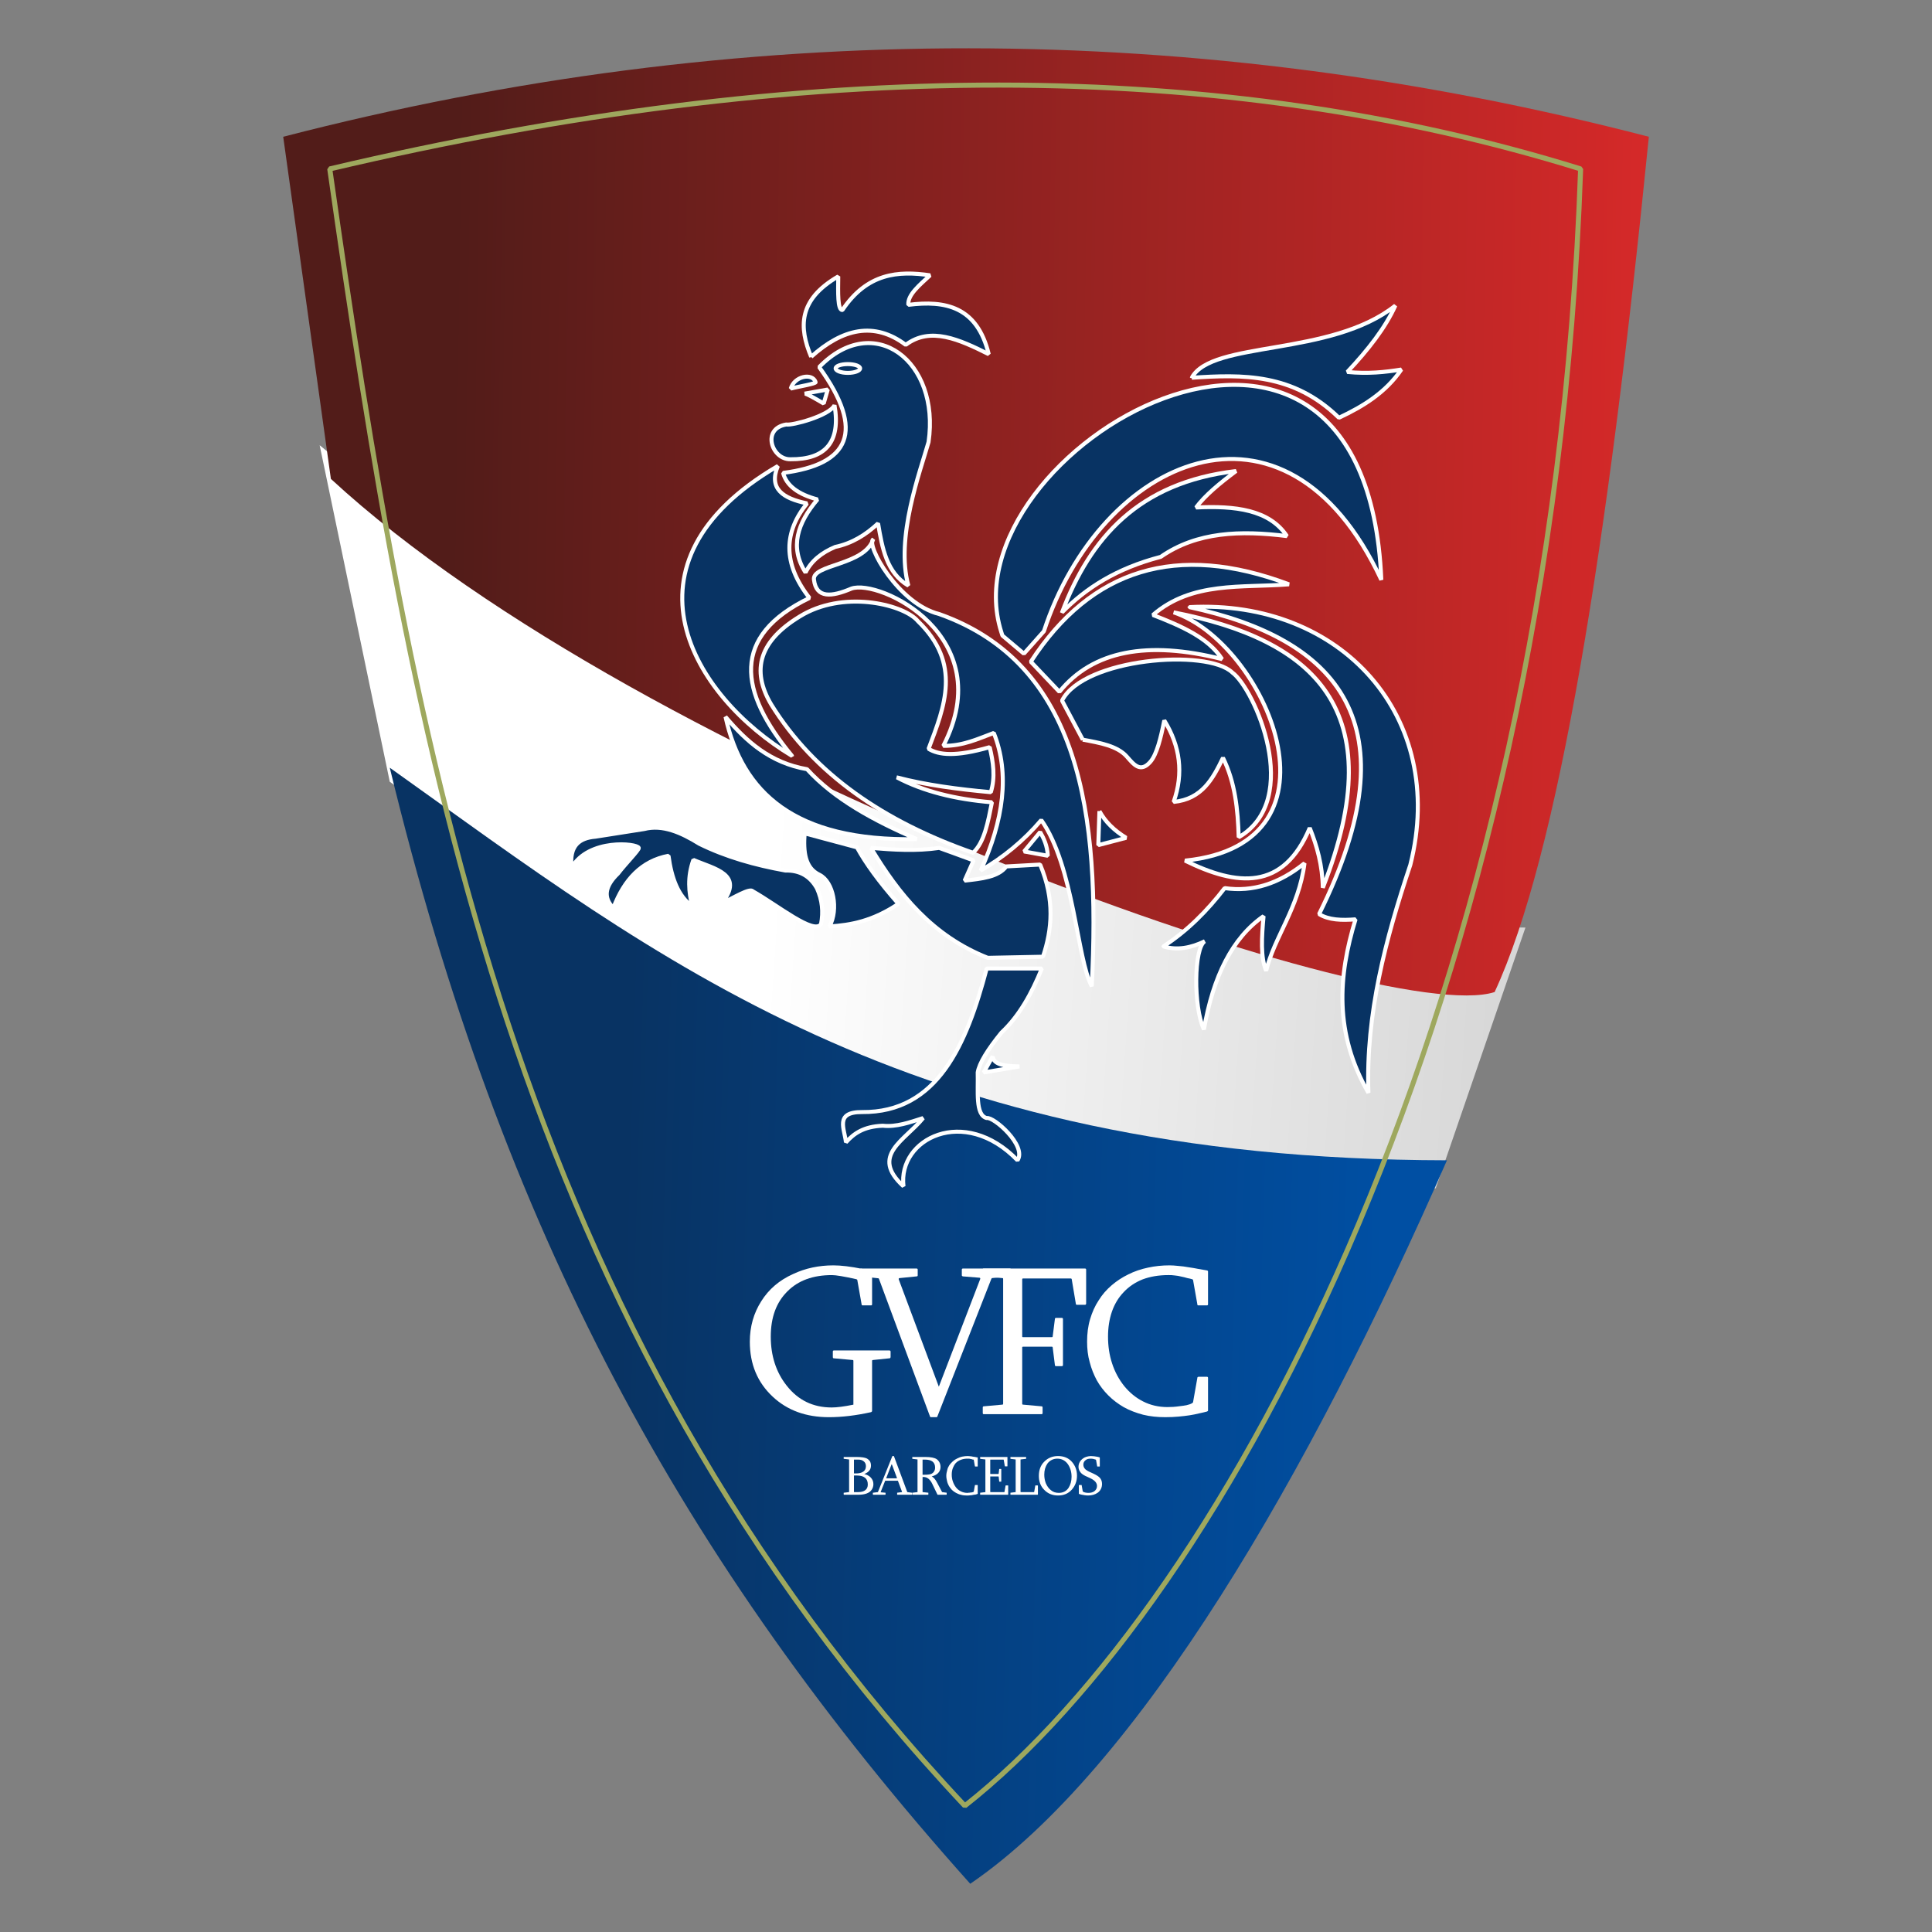 <svg enable-background="new 0 0 357.538 480.548" height="1000" viewBox="0 0 1000 1000" width="1000" xmlns="http://www.w3.org/2000/svg" xmlns:xlink="http://www.w3.org/1999/xlink"><rect x="0" y="0" width="1000" height="1000" fill="#808080" stroke="none"/><defs><linearGradient id="a" gradientUnits="userSpaceOnUse" x1="128.794" x2="378.409" y1="199.835" y2="216.721"><stop offset="0" stop-color="#fff"/><stop offset="1" stop-color="#ccc"/></linearGradient><linearGradient id="b" gradientUnits="userSpaceOnUse" x1="44.068" x2="357.557" y1="121.028" y2="125.609"><stop offset="0" stop-color="#521c19"/><stop offset="1" stop-color="#d62929"/></linearGradient><linearGradient id="c" gradientUnits="userSpaceOnUse" x1="88.068" x2="287.762" y1="333.983" y2="339.857"><stop offset="0" stop-color="#083363"/><stop offset="1" stop-color="#004fa3"/></linearGradient></defs><g transform="matrix(1.977 0 0 1.977 146.591 25)"><path clip-rule="evenodd" d="m 9.543 103.92 c 77.871 64.266 159.217 125.738 315.688 126.278 l -23.49 68.275 C 192.008 298.719 107.971 251.195 27.897 192.02 Z" fill="url(#a)" fill-rule="evenodd"/><path clip-rule="evenodd" d="m 0 23.162 l 12.48 89.569 c 81.836 75.57 275.31 143.896 304.677 134.351 c 16.641 -35.779 29.613 -116.291 40.38 -223.92 C 239.337 -7.526 120.158 -7.915 0 23.162 Z" fill="url(#b)" fill-rule="evenodd"/><path clip-rule="evenodd" d="M 27.898 188.35 C 97.74 238.03 162.886 290.937 304.68 291.132 C 268.703 373.36 223.92 450.448 179.871 480.548 C 104.399 396.12 57.264 309.486 27.898 188.35 Z" fill="url(#c)" fill-rule="evenodd"/><g><path d="m 133.226 185.266 c -26.086 -15.662 -47.231 -50.461 -3.719 -75.911 c -2.498 5.971 1.37 8.515 7.636 9.79 c -6.021 7.438 -6.511 15.612 .636 24.763 c -20.656 9.984 -18.551 24.471 -4.553 41.358 z" style="clip-rule:evenodd;fill:#083363;fill-rule:evenodd;stroke:#fff;stroke-width:1.05;stroke-linejoin:bevel"/><path d="m 115.803 175.039 c 4.355 19.676 17.912 32.646 50.07 32.01 c -11.306 -4.896 -21.584 -10.475 -28.73 -18.306 c -9.643 -1.665 -15.86 -7.246 -21.34 -13.704 z" style="clip-rule:evenodd;fill:#083363;fill-rule:evenodd;stroke:#fff;stroke-width:1.05;stroke-linejoin:bevel"/><path d="m 136.507 205.531 l 13.702 3.671 c 2.251 4.11 5.728 8.956 10.868 14.78 c -6.756 4.551 -12.53 5.578 -18.063 5.922 c 2.448 -4.503 1.028 -11.698 -2.593 -13.51 c -3.867 -1.809 -4.258 -6.067 -3.914 -10.863 z" style="clip-rule:evenodd;fill:#083363;fill-rule:evenodd;stroke:#fff;stroke-width:1.05;stroke-linejoin:bevel"/><path d="m 75.52 214.487 c -.684 -5.678 1.96 -7.733 6.215 -8.077 l 12.776 -2.005 c 4.797 -1.223 9.642 .88 14.438 3.867 c 7.047 3.475 14.635 5.578 22.515 6.998 c 3.819 -.098 6.51 1.518 8.272 4.651 c 1.419 3.133 1.666 6.215 1.078 9.349 c -1.812 2.936 -11.357 -4.894 -17.865 -8.565 c -.735 -.98 -5.042 1.711 -8.077 3.13 c 5.922 -7.635 -1.907 -8.958 -7.488 -11.354 c -1.614 4.553 -1.223 8.42 -.293 12.138 c -3.671 -2.593 -5.433 -7.342 -6.217 -13.216 c -6.999 1.321 -11.6 6.168 -14.436 13.655 c -2.596 -2.593 -2.353 -5.577 1.223 -9.004 c 1.809 -2.399 5.578 -6.215 5.432 -6.706 c -.392 -1.224 -13.118 -2.546 -17.573 5.139 z" style="clip-rule:evenodd;fill:#083363;fill-rule:evenodd;stroke:#fff;stroke-width:1.05;stroke-linejoin:bevel"/><path d="m 153.88 209.347 c 7.292 12.138 16.053 23.052 30.59 28.778 l 14.44 -.292 c 2.396 -7.146 3.13 -14.878 -.737 -24.13 l -8.859 .491 c -2.055 2.789 -6.507 3.229 -10.915 3.718 l 2.35 -5.287 l -9.004 -3.278 c -5.97 .882 -11.942 .49 -17.865 0 z" style="clip-rule:evenodd;fill:#083363;fill-rule:evenodd;stroke:#fff;stroke-width:1.05;stroke-linejoin:bevel"/><path d="m 184.178 240.917 c -5.287 20.017 -12.923 37.784 -32.646 37.588 c -7.295 -.049 -4.503 4.504 -4.208 7.93 c 2.055 -2.299 4.6 -4.16 9.64 -4.355 c 3.526 .39 7.047 -.882 10.573 -2.007 c -4.797 5.923 -13.998 9.788 -5.142 17.864 c -1.515 -12.433 15.86 -21.292 29.856 -6.805 c 2.498 -3.865 -6.313 -11.499 -8.074 -11.06 c -3.035 -.784 -2.205 -7.048 -2.35 -11.941 c .391 -2.399 2.593 -5.974 6.215 -10.428 c 4.699 -4.403 7.931 -10.276 10.573 -16.786 z" style="clip-rule:evenodd;fill:#083363;fill-rule:evenodd;stroke:#fff;stroke-width:1.05;stroke-linejoin:bevel"/><path d="m 183.394 268.131 l 2.348 -4.211 c .246 2.35 3.573 2.544 7 2.643 z" style="clip-rule:evenodd;fill:#083363;fill-rule:evenodd;stroke:#fff;stroke-width:1.05;stroke-linejoin:bevel"/><path d="m 193.966 210.277 l 4.208 -5.09 c .98 1.712 1.862 3.573 2.008 6.215 z" style="clip-rule:evenodd;fill:#083363;fill-rule:evenodd;stroke:#fff;stroke-width:1.05;stroke-linejoin:bevel"/><path d="m 213.691 199.707 l -.293 8.906 l 7.291 -1.909 c -3.132 -1.907 -5.481 -4.208 -6.998 -6.997 z" style="clip-rule:evenodd;fill:#083363;fill-rule:evenodd;stroke:#fff;stroke-width:1.05;stroke-linejoin:bevel"/><path d="m 160.685 190.894 c 6.853 3.624 15.221 5.726 24.864 6.511 c -1.03 5.14 -1.96 10.474 -4.944 13.216 c -23.199 -8.125 -41.505 -20.508 -52.859 -38.862 c -5.24 -8.859 -3.378 -16.838 8.565 -23.64 c 11.452 -6.267 26.429 -2.301 29.854 1.859 c 11.553 11.158 7 22.318 2.792 33.429 c 2.691 1.616 6.998 2.153 16.005 -.439 c .929 3.914 1.518 7.879 .293 11.793 c -8.517 -.781 -16.887 -1.859 -24.57 -3.867 z" style="clip-rule:evenodd;fill:#083363;fill-rule:evenodd;stroke:#fff;stroke-width:1.05;stroke-linejoin:bevel"/><path d="m 154.469 128.542 c -2.251 6.899 -16.055 6.51 -15.516 10.57 c .586 4.944 4.601 4.553 9.79 2.348 c 7.291 -2.64 38.861 12.432 24.081 41.164 c 5.188 .05 9.103 -1.859 13.213 -3.376 c 4.258 10.67 2.546 22.856 -3.425 36.022 c 5.873 -3.425 11.209 -7.734 15.857 -13.214 c 8.565 12.139 9.349 36.513 13.216 43.51 c 2.298 -45.371 -3.084 -84.378 -39.939 -97.446 c -10.719 -2.645 -19.285 -18.257 -17.277 -19.578 z" style="clip-rule:evenodd;fill:#083363;fill-rule:evenodd;stroke:#fff;stroke-width:1.05;stroke-linejoin:bevel"/><path d="m 130.876 111.164 c .882 3.376 4.015 5.631 9.007 6.952 c -5.287 6.214 -7.342 12.527 -3.133 19.135 c 1.518 -3.082 4.258 -5.235 7.781 -6.706 c 4.405 -.929 8.027 -3.18 11.209 -6.166 c 1.078 6.51 2.251 12.97 7.929 16.299 c -3.428 -12.53 3.083 -29.856 5.287 -37.591 c 3.082 -21.193 -14.291 -34.406 -28.633 -19.625 c 12.236 16.935 7.831 25.502 -9.447 27.702 z" style="clip-rule:evenodd;fill:#083363;fill-rule:evenodd;stroke:#fff;stroke-width:1.05;stroke-linejoin:bevel"/><path d="m 132.883 89.092 c 2.205 -.589 6.706 -1.274 6.51 -1.714 c -.929 -2.545 -5.628 -1.468 -6.51 1.714 z" style="clip-rule:evenodd;fill:#083363;fill-rule:evenodd;stroke:#fff;stroke-width:1.05;stroke-linejoin:bevel"/><path d="m 136.507 90.413 c .636 0 3.521 1.714 4.992 2.593 l 1.075 -3.671 z" style="clip-rule:evenodd;fill:#083363;fill-rule:evenodd;stroke:#fff;stroke-width:1.05;stroke-linejoin:bevel"/><path d="m 131.71 98.489 c 1.418 .341 11.257 -2.251 12.625 -5.041 c 1.667 9.64 -2.348 14.241 -11.55 14.143 c -4.894 .098 -7.635 -8.024 -1.075 -9.102 z" style="clip-rule:evenodd;fill:#083363;fill-rule:evenodd;stroke:#fff;stroke-width:1.05;stroke-linejoin:bevel"/><path d="m 138.218 80.77 c -3.182 -7.636 -3.475 -14.927 7.097 -21.045 c -.05 4.208 -.195 8.81 1.078 8.81 c 6.508 -9.691 14.585 -10.327 22.954 -9.103 c -2.791 2.593 -5.921 5.137 -5.678 7.733 c 9.691 -1.223 18.012 .439 21.045 12.921 c -7.636 -3.819 -15.27 -7.34 -21.731 -2.446 c -8.271 -6.217 -16.541 -4.26 -24.765 3.13 z" style="clip-rule:evenodd;fill:#083363;fill-rule:evenodd;stroke:#fff;stroke-width:1.05;stroke-linejoin:bevel"/><path clip-rule="evenodd" d="m 147.81 82.68 c 1.765 0 3.231 .489 3.231 1.125 c 0 .636 -1.466 1.176 -3.231 1.176 c -1.761 0 -3.18 -.541 -3.18 -1.176 c 0 -.635 1.419 -1.125 3.18 -1.125 z" fill="#083363" fill-rule="evenodd" stroke="#fff" stroke-width="1.05"/><path d="m 203.904 147.677 c 7.342 -19.381 19.967 -34.015 45.563 -37 c -4.255 3.182 -8.122 6.362 -10.471 9.543 c 10.181 -.491 19.184 .538 23.786 7.49 c -12.091 -1.518 -23.543 -1.176 -33.038 5.432 c -11.648 3.034 -19.627 8.223 -25.84 14.535 z" style="clip-rule:evenodd;fill:#083363;fill-rule:evenodd;stroke:#fff;stroke-width:1.05;stroke-linejoin:bevel"/><path d="m 203.218 168.478 l -7.49 -7.879 c 15.809 -24.324 38.225 -31.323 67.591 -20.263 c -12.331 .98 -25.4 -.832 -35.63 8.027 c 7.44 2.887 14.536 5.972 18.109 11.55 c -19.481 -4.894 -33.819 -2.252 -42.58 8.565 z" style="clip-rule:evenodd;fill:#083363;fill-rule:evenodd;stroke:#fff;stroke-width:1.05;stroke-linejoin:bevel"/><path d="m 209.335 181.008 l -5.432 -10.229 c 5.627 -11.109 38.027 -13.704 44.588 -7.342 c 5.725 4.112 18.647 33.183 1.661 43.121 c -.196 -7.244 -.929 -14.341 -4.108 -20.801 c -2.645 5.481 -5.483 10.816 -12.924 11.55 c 2.645 -7.488 1.715 -14.585 -2.445 -21.34 c -.931 4.648 -1.959 8.908 -3.672 10.865 c -2.592 2.937 -4.307 .686 -6.118 -1.37 c -2.495 -2.838 -7.048 -3.622 -11.55 -4.454 z" style="clip-rule:evenodd;fill:#083363;fill-rule:evenodd;stroke:#fff;stroke-width:1.05;stroke-linejoin:bevel"/><path d="m 233.121 147.677 c 23.838 7.881 47.185 60.497 2.986 65 c 13.609 6.706 25.697 7.978 32.646 -8.565 c 1.91 4.746 3.328 9.788 3.425 15.661 c 18.501 -46.986 -2.739 -64.999 -39.057 -72.096 z" style="clip-rule:evenodd;fill:#083363;fill-rule:evenodd;stroke:#fff;stroke-width:1.05;stroke-linejoin:bevel"/><path d="m 230.43 235.141 c 6.315 -4.112 11.501 -9.347 16.054 -15.271 c 7.34 1.077 14.289 -1.175 20.898 -6.508 c -1.468 11.695 -7.978 19.43 -10.031 28.143 c -1.518 -3.475 -1.178 -8.811 -.686 -14.294 c -8.174 5.679 -13.217 15.81 -15.613 29.662 c -2.793 -5.873 -2.645 -21.387 .242 -23.101 c -3.621 1.76 -7.243 2.446 -10.864 1.369 z" style="clip-rule:evenodd;fill:#083363;fill-rule:evenodd;stroke:#fff;stroke-width:1.05;stroke-linejoin:bevel"/><path d="m 237.233 146.307 c 38.716 8.322 58.881 30.296 33.97 80.366 c 2.54 1.569 5.921 1.664 9.542 1.373 c -4.553 14.829 -5.628 29.854 3.375 45.418 c -.732 -20.605 4.503 -40.281 10.966 -59.663 c 9.79 -38.762 -18.059 -69.647 -57.853 -67.494 z" style="clip-rule:evenodd;fill:#083363;fill-rule:evenodd;stroke:#fff;stroke-width:1.05;stroke-linejoin:bevel"/><path d="m 193.919 158.496 l -5.631 -4.749 c -.098 -.343 -.196 -.636 -.292 -.93 c -15.028 -47.427 95.344 -111.152 99.501 -13.655 c -25.254 -53.987 -73.562 -31.767 -88.343 13.459 z" style="clip-rule:evenodd;fill:#083363;fill-rule:evenodd;stroke:#fff;stroke-width:1.05;stroke-linejoin:bevel"/><path d="m 237.871 86.253 c 13.311 -.882 26.526 -1.225 38.518 10.474 c 6.41 -2.987 12.287 -6.658 16.348 -12.627 c -4.257 .686 -8.713 1.173 -14.145 .636 c 5.432 -5.774 9.984 -11.602 12.577 -17.375 c -16.934 13.459 -48.062 9.102 -53.298 18.892 z" style="clip-rule:evenodd;fill:#083363;fill-rule:evenodd;stroke:#fff;stroke-width:1.05;stroke-linejoin:bevel"/></g><path clip-rule="evenodd" d="M 12.186 31.582 C 33.772 183.063 59.518 333.472 178.452 460.137 C 246.239 406.837 332.187 249.286 339.676 31.582 C 245.847 2.459 136.849 2.165 12.186 31.582 Z" fill="none" stroke="#9ea85e" stroke-linejoin="bevel" stroke-width="1.32"/><g><g><path clip-rule="evenodd" d="m 144.042 318.64 c 1.96 0 4.504 .293 7.635 .93 c .491 .098 1.225 .246 2.251 .393 c .148 .049 .246 .145 .246 .294 v 8.565 c 0 .195 -.098 .294 -.246 .294 h -2.251 c -.145 0 -.243 -.099 -.243 -.246 l -1.126 -6.363 c 0 -.097 -.098 -.194 -.243 -.243 c -3.281 -.735 -5.385 -1.078 -6.412 -1.078 c -4.945 0 -8.859 1.42 -11.698 4.307 c -2.887 2.891 -4.307 6.805 -4.307 11.798 c 0 4.992 1.37 9.296 4.159 12.823 c 2.987 3.817 6.901 5.728 11.796 5.728 c 1.371 0 3.278 -.246 5.678 -.735 v -11.455 c 0 -.196 -.098 -.243 -.294 -.243 l -4.846 -.439 c -.195 0 -.245 -.149 -.245 -.393 v -1.371 c 0 -.196 .098 -.293 .294 -.293 h 14.487 c .196 0 .341 .097 .341 .293 v 1.371 c 0 .243 -.098 .393 -.293 .393 l -4.257 .439 c -.148 0 -.246 .047 -.294 .146 v 13.216 c 0 .097 -.098 .196 -.246 .293 c -3.962 .882 -7.633 1.321 -11.06 1.321 c -5.972 0 -10.868 -1.761 -14.733 -5.385 c -3.962 -3.718 -5.971 -8.467 -5.971 -14.388 c 0 -3.965 1.028 -7.491 2.985 -10.573 c 1.957 -3.132 4.749 -5.531 8.369 -7.146 c 3.232 -1.519 6.757 -2.253 10.524 -2.253 z" fill="#fff" fill-rule="evenodd"/><path clip-rule="evenodd" d="m 165.823 319.471 c .196 0 .294 .099 .294 .294 v 1.471 c 0 .193 -.098 .292 -.294 .292 l -4.405 .44 c -.148 0 -.196 .049 -.246 .099 c -.047 .099 -.047 .196 0 .294 l 10.475 28.045 l 10.816 -28.143 c .098 -.246 0 -.393 -.245 -.393 l -4.258 -.343 c -.196 -.048 -.293 -.146 -.293 -.292 v -1.471 c 0 -.195 .097 -.294 .293 -.294 h 12.287 c .195 0 .292 .099 .292 .294 v 1.471 c 0 .193 -.097 .292 -.292 .292 l -4.651 .44 c -.098 .049 -.146 .099 -.196 .197 l -14.146 36.068 c 0 .1 -.098 .149 -.243 .149 h -1.468 c -.098 0 -.148 -.05 -.196 -.149 l -13.361 -36.021 c -.05 -.146 -.098 -.196 -.246 -.196 l -4.503 -.489 c -.196 0 -.243 -.099 -.243 -.292 v -1.471 c 0 -.195 .098 -.294 .293 -.294 h 14.536 z" fill="#fff" fill-rule="evenodd"/><path clip-rule="evenodd" d="m 209.923 319.471 c .193 0 .292 .099 .292 .294 v 8.859 c 0 .197 -.099 .342 -.292 .342 h -2.105 c -.195 0 -.293 -.097 -.293 -.243 l -1.078 -6.411 c 0 -.146 -.096 -.245 -.342 -.245 h -12.382 c -.196 0 -.246 .099 -.246 .294 v 14.876 c 0 .149 .05 .196 .246 .196 h 7.487 c .196 0 .246 -.047 .246 -.196 l .586 -4.6 c 0 -.146 .099 -.243 .294 -.243 h 1.518 c .195 0 .293 .098 .293 .295 v 12.039 c 0 .196 -.098 .293 -.293 .293 h -1.518 c -.195 0 -.294 -.097 -.294 -.243 l -.586 -4.652 c 0 -.146 -.05 -.193 -.246 -.193 h -7.487 c -.196 0 -.246 .047 -.246 .193 v 14.733 c 0 .149 .05 .246 .246 .246 l 4.844 .439 c .148 0 .246 .1 .246 .296 v 1.465 c 0 .196 -.098 .293 -.246 .293 h -15.173 c -.146 0 -.245 -.097 -.245 -.293 v -1.465 c 0 -.196 .098 -.296 .245 -.296 l 4.846 -.439 c .196 0 .245 -.097 .245 -.246 v -32.693 c 0 -.148 -.048 -.197 -.146 -.197 h -.098 l -4.846 -.44 c -.146 0 -.245 -.099 -.245 -.292 v -1.471 c 0 -.195 .048 -.294 .196 -.294 h 26.577 z" fill="#fff" fill-rule="evenodd"/><path clip-rule="evenodd" d="m 232.046 318.64 c .635 0 1.418 .051 2.299 .148 c .883 .049 1.762 .193 2.643 .342 c .883 .098 1.762 .294 2.594 .439 c .881 .148 1.615 .294 2.254 .393 c .193 .049 .291 .145 .291 .294 v 8.565 c 0 .195 -.098 .294 -.291 .294 h -2.203 c -.098 0 -.149 0 -.244 -.052 c -.051 -.047 -.051 -.098 -.051 -.194 l -1.126 -6.363 c 0 -.097 -.097 -.194 -.243 -.243 c -.344 -.098 -.735 -.196 -1.274 -.295 c -.489 -.147 -1.026 -.293 -1.564 -.391 c -.589 -.148 -1.126 -.246 -1.714 -.295 c -.588 -.098 -1.125 -.098 -1.664 -.098 c -2.545 0 -4.796 .393 -6.756 1.127 c -1.957 .783 -3.619 1.908 -4.942 3.328 c -1.371 1.419 -2.399 3.131 -3.082 5.09 c -.686 2.006 -1.028 4.158 -1.028 6.56 c 0 2.493 .343 4.843 1.075 7.046 c .733 2.25 1.812 4.21 3.182 5.924 c 1.371 1.664 2.987 3.035 4.944 4.014 c 1.91 .976 4.063 1.468 6.361 1.468 c .442 0 .93 -.05 1.518 -.05 c .589 -.047 1.176 -.097 1.762 -.193 c .588 -.05 1.125 -.149 1.715 -.249 c .587 -.144 1.076 -.29 1.469 -.536 c .146 -.1 .243 -.196 .243 -.293 l 1.126 -6.36 c 0 -.053 0 -.1 .051 -.149 c .095 -.05 .146 -.1 .244 -.1 h 2.203 c .193 0 .291 .1 .291 .296 v 8.517 c 0 .146 -.098 .193 -.291 .29 c -.639 .149 -1.321 .346 -2.106 .492 c -.732 .193 -1.564 .343 -2.446 .489 c -.93 .144 -1.86 .243 -2.887 .34 c -1.078 .1 -2.203 .149 -3.479 .149 c -2.055 0 -3.962 -.196 -5.773 -.636 c -1.859 -.489 -3.525 -1.125 -5.043 -1.96 c -1.514 -.879 -2.887 -1.907 -4.061 -3.082 c -1.223 -1.225 -2.203 -2.496 -3.035 -3.967 c -.783 -1.465 -1.419 -3.029 -1.858 -4.746 c -.491 -1.711 -.686 -3.521 -.686 -5.382 c 0 -2.106 .243 -4.063 .784 -5.875 c .537 -1.81 1.271 -3.475 2.251 -4.943 c .929 -1.518 2.103 -2.838 3.425 -3.963 c 1.321 -1.127 2.74 -2.056 4.356 -2.841 c 1.564 -.784 3.278 -1.368 5.138 -1.761 c 1.809 -.391 3.667 -.588 5.628 -.588 z" fill="#fff" fill-rule="evenodd"/></g></g><g><g><path clip-rule="evenodd" d="m 149.426 373.017 c 0 .05 0 .097 .051 .097 h .439 c .832 0 1.419 -.144 1.811 -.393 c .539 -.29 .832 -.832 .832 -1.512 c 0 -.542 -.196 -.981 -.587 -1.274 c -.341 -.296 -.832 -.442 -1.37 -.442 h -.538 h -.587 c -.051 0 -.051 0 -.051 .05 z m 0 4.892 c 0 .05 0 .1 .051 .1 h .929 c 1.762 0 2.644 -.686 2.644 -2.007 c 0 -1.567 -.98 -2.35 -2.937 -2.35 h -.636 c -.051 0 -.051 .05 -.051 .1 z m .783 -9.099 c 1.225 0 2.106 .146 2.594 .39 c .344 .196 .587 .439 .784 .686 c .196 .343 .293 .732 .293 1.175 c 0 1.025 -.587 1.761 -1.761 2.203 c .636 .146 1.223 .439 1.664 .879 c .489 .492 .732 1.078 .732 1.764 c 0 .539 -.145 1.028 -.439 1.468 c -.587 .882 -1.761 1.321 -3.524 1.321 h -3.719 c -.05 0 -.098 -.047 -.098 -.097 v -.393 c 0 -.047 .048 -.047 .098 -.047 l 1.225 -.149 c .047 0 .097 0 .097 -.05 v -8.467 c 0 -.047 -.05 -.047 -.097 -.047 l -1.225 -.149 c -.05 0 -.098 0 -.098 -.05 v -.387 c 0 -.05 .048 -.05 .098 -.05 z" fill="#fff" fill-rule="evenodd"/><path clip-rule="evenodd" d="m 159.363 370.764 c 0 0 0 -.047 -.05 -.047 l -.048 .047 l -1.371 3.527 c -.048 .047 0 .097 .05 .097 h 2.643 c .098 0 .098 -.05 .098 -.097 z m 1.42 7.93 c -.05 0 -.05 -.047 -.05 -.097 v -.393 c 0 -.047 0 -.047 .05 -.047 l 1.173 -.149 h .051 c 0 -.05 0 -.05 0 -.1 l -1.078 -2.886 c -.048 0 -.048 0 -.048 0 h -3.231 h -.05 l -1.173 2.936 c 0 .05 0 .1 .098 .1 l 1.075 .1 c .05 0 .098 0 .098 .047 v .393 c 0 .05 -.048 .097 -.098 .097 h -3.13 c -.05 0 -.098 -.047 -.098 -.097 v -.393 c 0 -.047 .048 -.047 .098 -.047 l 1.173 -.149 c .05 0 .05 0 .05 0 l 3.769 -9.398 c 0 -.047 0 -.047 .048 -.047 h .344 c .047 0 .047 0 .047 .047 l 3.475 9.349 c 0 .05 0 .05 .051 .05 l 1.173 .149 c .05 0 .05 0 .05 .047 v .393 c 0 .05 0 .097 -.098 .097 h -3.769 z" fill="#fff" fill-rule="evenodd"/><path clip-rule="evenodd" d="m 167.389 373.409 c 0 .05 0 .05 .05 .05 c .686 0 1.173 0 1.419 -.05 c .734 -.05 1.223 -.296 1.518 -.782 c .196 -.293 .294 -.639 .294 -1.031 c 0 -1.415 -.882 -2.104 -2.694 -2.104 h -.538 c -.05 0 -.05 0 -.05 .05 v 3.867 z m .834 -4.599 c 1.321 0 2.298 .193 2.887 .586 c .636 .489 .98 1.175 .98 2.007 c 0 .932 -.442 1.664 -1.373 2.153 c -.293 .146 -.587 .243 -.929 .343 c .489 .243 .979 .785 1.419 1.661 l 1.271 2.399 c 0 .05 .05 .05 .098 .05 l 1.077 .149 c .048 0 .048 0 .048 .047 v .393 c 0 .05 0 .097 -.048 .097 h -2.301 c -.047 0 -.098 -.047 -.098 -.097 l -1.271 -2.643 c -.587 -1.271 -1.371 -1.91 -2.348 -1.91 h -.196 c -.05 0 -.05 .05 -.05 .097 v 3.817 c 0 .05 0 .05 .05 .05 l 1.419 .149 c .048 0 .048 0 .048 .047 v .393 c 0 .05 0 .097 -.048 .097 h -4.11 c -.05 0 -.05 -.047 -.05 -.097 v -.393 c 0 -.047 0 -.047 .05 -.047 l 1.271 -.149 c .047 0 .047 0 .047 -.05 v -8.467 c 0 -.047 0 -.047 -.047 -.047 l -1.271 -.149 c -.05 0 -.05 0 -.05 -.05 v -.387 c 0 -.05 0 -.05 .05 -.05 h 3.475 z" fill="#fff" fill-rule="evenodd"/><path clip-rule="evenodd" d="m 179.235 368.563 c .145 0 .341 .047 .584 .047 c .248 0 .442 .05 .687 .1 c .243 .05 .439 .05 .686 .1 c .196 .05 .393 .097 .538 .097 c .098 .05 .098 .05 .098 .097 v 2.206 c 0 .047 0 .097 -.098 .097 h -.538 c -.05 0 -.05 0 -.05 -.05 c -.048 0 -.048 0 -.048 0 l -.294 -1.664 c 0 -.05 0 -.05 -.05 -.1 c -.095 0 -.193 0 -.341 -.047 c -.098 -.05 -.245 -.1 -.393 -.1 c -.145 -.05 -.293 -.05 -.439 -.1 c -.145 0 -.294 0 -.439 0 c -.639 0 -1.223 .1 -1.714 .296 c -.538 .193 -.98 .489 -1.321 .829 c -.341 .393 -.587 .838 -.784 1.324 c -.196 .539 -.294 1.075 -.294 1.714 c 0 .636 .098 1.274 .294 1.811 c .196 .589 .489 1.125 .832 1.564 c .344 .442 .784 .785 1.273 1.028 c .491 .246 1.075 .393 1.664 .393 c .098 0 .246 0 .391 -.047 c .146 0 .294 0 .439 -.05 c .149 0 .294 0 .442 -.05 c .146 -.05 .294 -.05 .39 -.149 c .05 0 .05 -.047 .05 -.047 l .294 -1.664 c 0 0 0 -.05 .048 -.05 c 0 0 0 0 .05 0 h .538 c .098 0 .098 0 .098 .05 v 2.2 c 0 .053 0 .1 -.098 .1 c -.145 .05 -.294 .1 -.489 .149 c -.196 0 -.441 .047 -.684 .097 c -.196 .05 -.442 .097 -.737 .097 c -.243 .05 -.538 .05 -.879 .05 c -.541 0 -1.027 -.05 -1.518 -.196 c -.489 -.097 -.882 -.296 -1.273 -.489 c -.441 -.246 -.782 -.492 -1.077 -.782 c -.293 -.343 -.587 -.686 -.784 -1.028 c -.195 -.393 -.391 -.782 -.489 -1.274 c -.098 -.437 -.196 -.882 -.196 -1.368 c 0 -.539 .098 -1.031 .246 -1.518 c .098 -.489 .294 -.882 .538 -1.274 c .294 -.39 .589 -.732 .93 -1.025 c .344 -.296 .686 -.539 1.125 -.735 c .393 -.196 .832 -.39 1.321 -.489 c .491 -.103 .981 -.15 1.471 -.15 z" fill="#fff" fill-rule="evenodd"/><path clip-rule="evenodd" d="m 189.561 368.81 c .048 0 .048 0 .048 .05 v 2.297 c 0 .053 0 .1 -.048 .1 h -.587 c -.048 0 -.048 -.047 -.048 -.047 l -.293 -1.667 c 0 -.05 -.05 -.05 -.05 -.05 h -3.378 c -.047 0 -.098 0 -.098 .05 v 3.624 c 0 .047 .051 .097 .098 .097 h 2.008 c .047 0 .098 -.05 .098 -.097 l .145 -1.178 c 0 -.047 0 -.047 .05 -.047 h .393 c .048 0 .098 0 .098 .047 v 3.231 c 0 .05 -.05 .05 -.098 .05 h -.393 c -.05 0 -.05 0 -.05 -.05 l -.145 -1.274 c 0 -.047 -.051 -.047 -.098 -.047 h -2.008 c -.047 0 -.098 0 -.098 .047 v 3.964 c 0 .05 .051 .1 .098 .1 h 3.573 c .051 0 .051 -.05 .051 -.05 l .293 -1.661 c 0 -.05 .048 -.05 .098 -.05 h .538 c .048 0 .048 .05 .048 .097 v 2.253 c 0 .05 0 .097 -.048 .097 h -7.244 c -.05 0 -.05 -.047 -.05 -.097 v -.393 c 0 -.047 0 -.047 .05 -.047 l 1.271 -.149 c .05 0 .05 0 .05 -.05 v -8.467 c 0 -.047 -.05 -.047 -.05 -.047 l -1.271 -.149 c -.05 0 -.05 0 -.05 -.05 v -.387 c 0 -.05 0 -.05 .05 -.05 z" fill="#fff" fill-rule="evenodd"/><path clip-rule="evenodd" d="m 190.393 368.859 c 0 -.05 0 -.05 .05 -.05 h 3.962 c .051 0 .098 0 .098 .05 v .387 c 0 .05 -.047 .05 -.098 .05 l -1.27 .149 c -.051 0 -.098 0 -.098 .047 v 8.417 c 0 .05 .047 .1 .098 .1 h 3.376 c .05 0 .098 -.05 .098 -.05 l .293 -1.661 c 0 -.05 0 -.05 .048 -.05 h .541 c .047 0 .098 .05 .098 .097 v 2.253 c 0 .05 -.051 .097 -.098 .097 h -7.049 c -.05 0 -.05 -.047 -.05 -.097 v -.393 c 0 -.047 0 -.047 .05 -.047 l 1.225 -.149 c .047 0 .095 0 .095 -.05 v -8.467 c 0 -.047 -.048 -.047 -.095 -.047 l -1.225 -.149 c -.05 0 -.05 0 -.05 -.05 v -.387 z" fill="#fff" fill-rule="evenodd"/><path clip-rule="evenodd" d="m 202.874 368.563 c 1.47 0 2.692 .489 3.573 1.468 c .881 .979 1.371 2.203 1.371 3.671 c 0 1.468 -.49 2.692 -1.371 3.671 c -.931 1.025 -2.104 1.518 -3.573 1.518 c -1.468 0 -2.691 -.492 -3.621 -1.468 c -.98 -.979 -1.419 -2.203 -1.419 -3.671 c 0 -1.468 .439 -2.742 1.37 -3.671 c .979 -1.028 2.202 -1.518 3.67 -1.518 z m -.194 .683 c -1.078 0 -1.96 .445 -2.596 1.274 c -.538 .785 -.832 1.764 -.832 2.889 c 0 .829 .146 1.567 .393 2.25 c .341 .785 .781 1.421 1.368 1.863 c .589 .486 1.274 .683 2.057 .683 c 1.076 0 1.959 -.439 2.545 -1.321 c .49 -.782 .783 -1.714 .783 -2.889 c 0 -1.321 -.342 -2.399 -.98 -3.328 c -.682 -.932 -1.613 -1.421 -2.738 -1.421 z" fill="#fff" fill-rule="evenodd"/><path clip-rule="evenodd" d="m 213.152 371.306 c -.048 0 -.048 -.05 -.048 -.05 l -.294 -1.664 c 0 -.05 -.051 -.05 -.099 -.1 c -.392 -.146 -.831 -.246 -1.321 -.246 c -.537 0 -.98 .1 -1.321 .393 c -.392 .296 -.587 .686 -.587 1.178 c 0 .489 .195 .879 .54 1.222 c .243 .196 .585 .442 1.125 .683 l .978 .445 c .733 .34 1.273 .686 1.615 1.025 c .439 .442 .636 1.028 .636 1.664 c 0 .979 -.393 1.761 -1.125 2.303 c -.687 .489 -1.518 .732 -2.546 .732 c -.537 0 -1.125 -.097 -1.813 -.243 c -.193 -.05 -.341 -.1 -.486 -.149 c -.051 0 -.098 -.047 -.098 -.1 v -2.2 c 0 -.05 .047 -.05 .098 -.05 h .585 c .052 0 .052 0 .052 .05 l .293 1.664 c .048 0 .048 0 .048 0 l .05 .047 c .342 .199 .832 .296 1.42 .296 c .586 0 1.126 -.146 1.518 -.439 c .439 -.343 .684 -.785 .684 -1.371 c 0 -.782 -.537 -1.418 -1.615 -1.96 l -.931 -.439 c -.733 -.293 -1.271 -.636 -1.616 -.979 c -.439 -.489 -.682 -1.028 -.682 -1.614 c 0 -.639 .195 -1.175 .587 -1.667 c .39 -.439 .832 -.779 1.468 -.976 c .342 -.1 .783 -.196 1.174 -.196 c .587 0 1.176 .097 1.764 .196 c .145 .05 .341 .1 .537 .146 c .049 .05 .049 .05 .049 .097 v 2.206 c 0 .047 0 .097 -.049 .097 h -.59 z" fill="#fff" fill-rule="evenodd"/></g></g></g></svg>